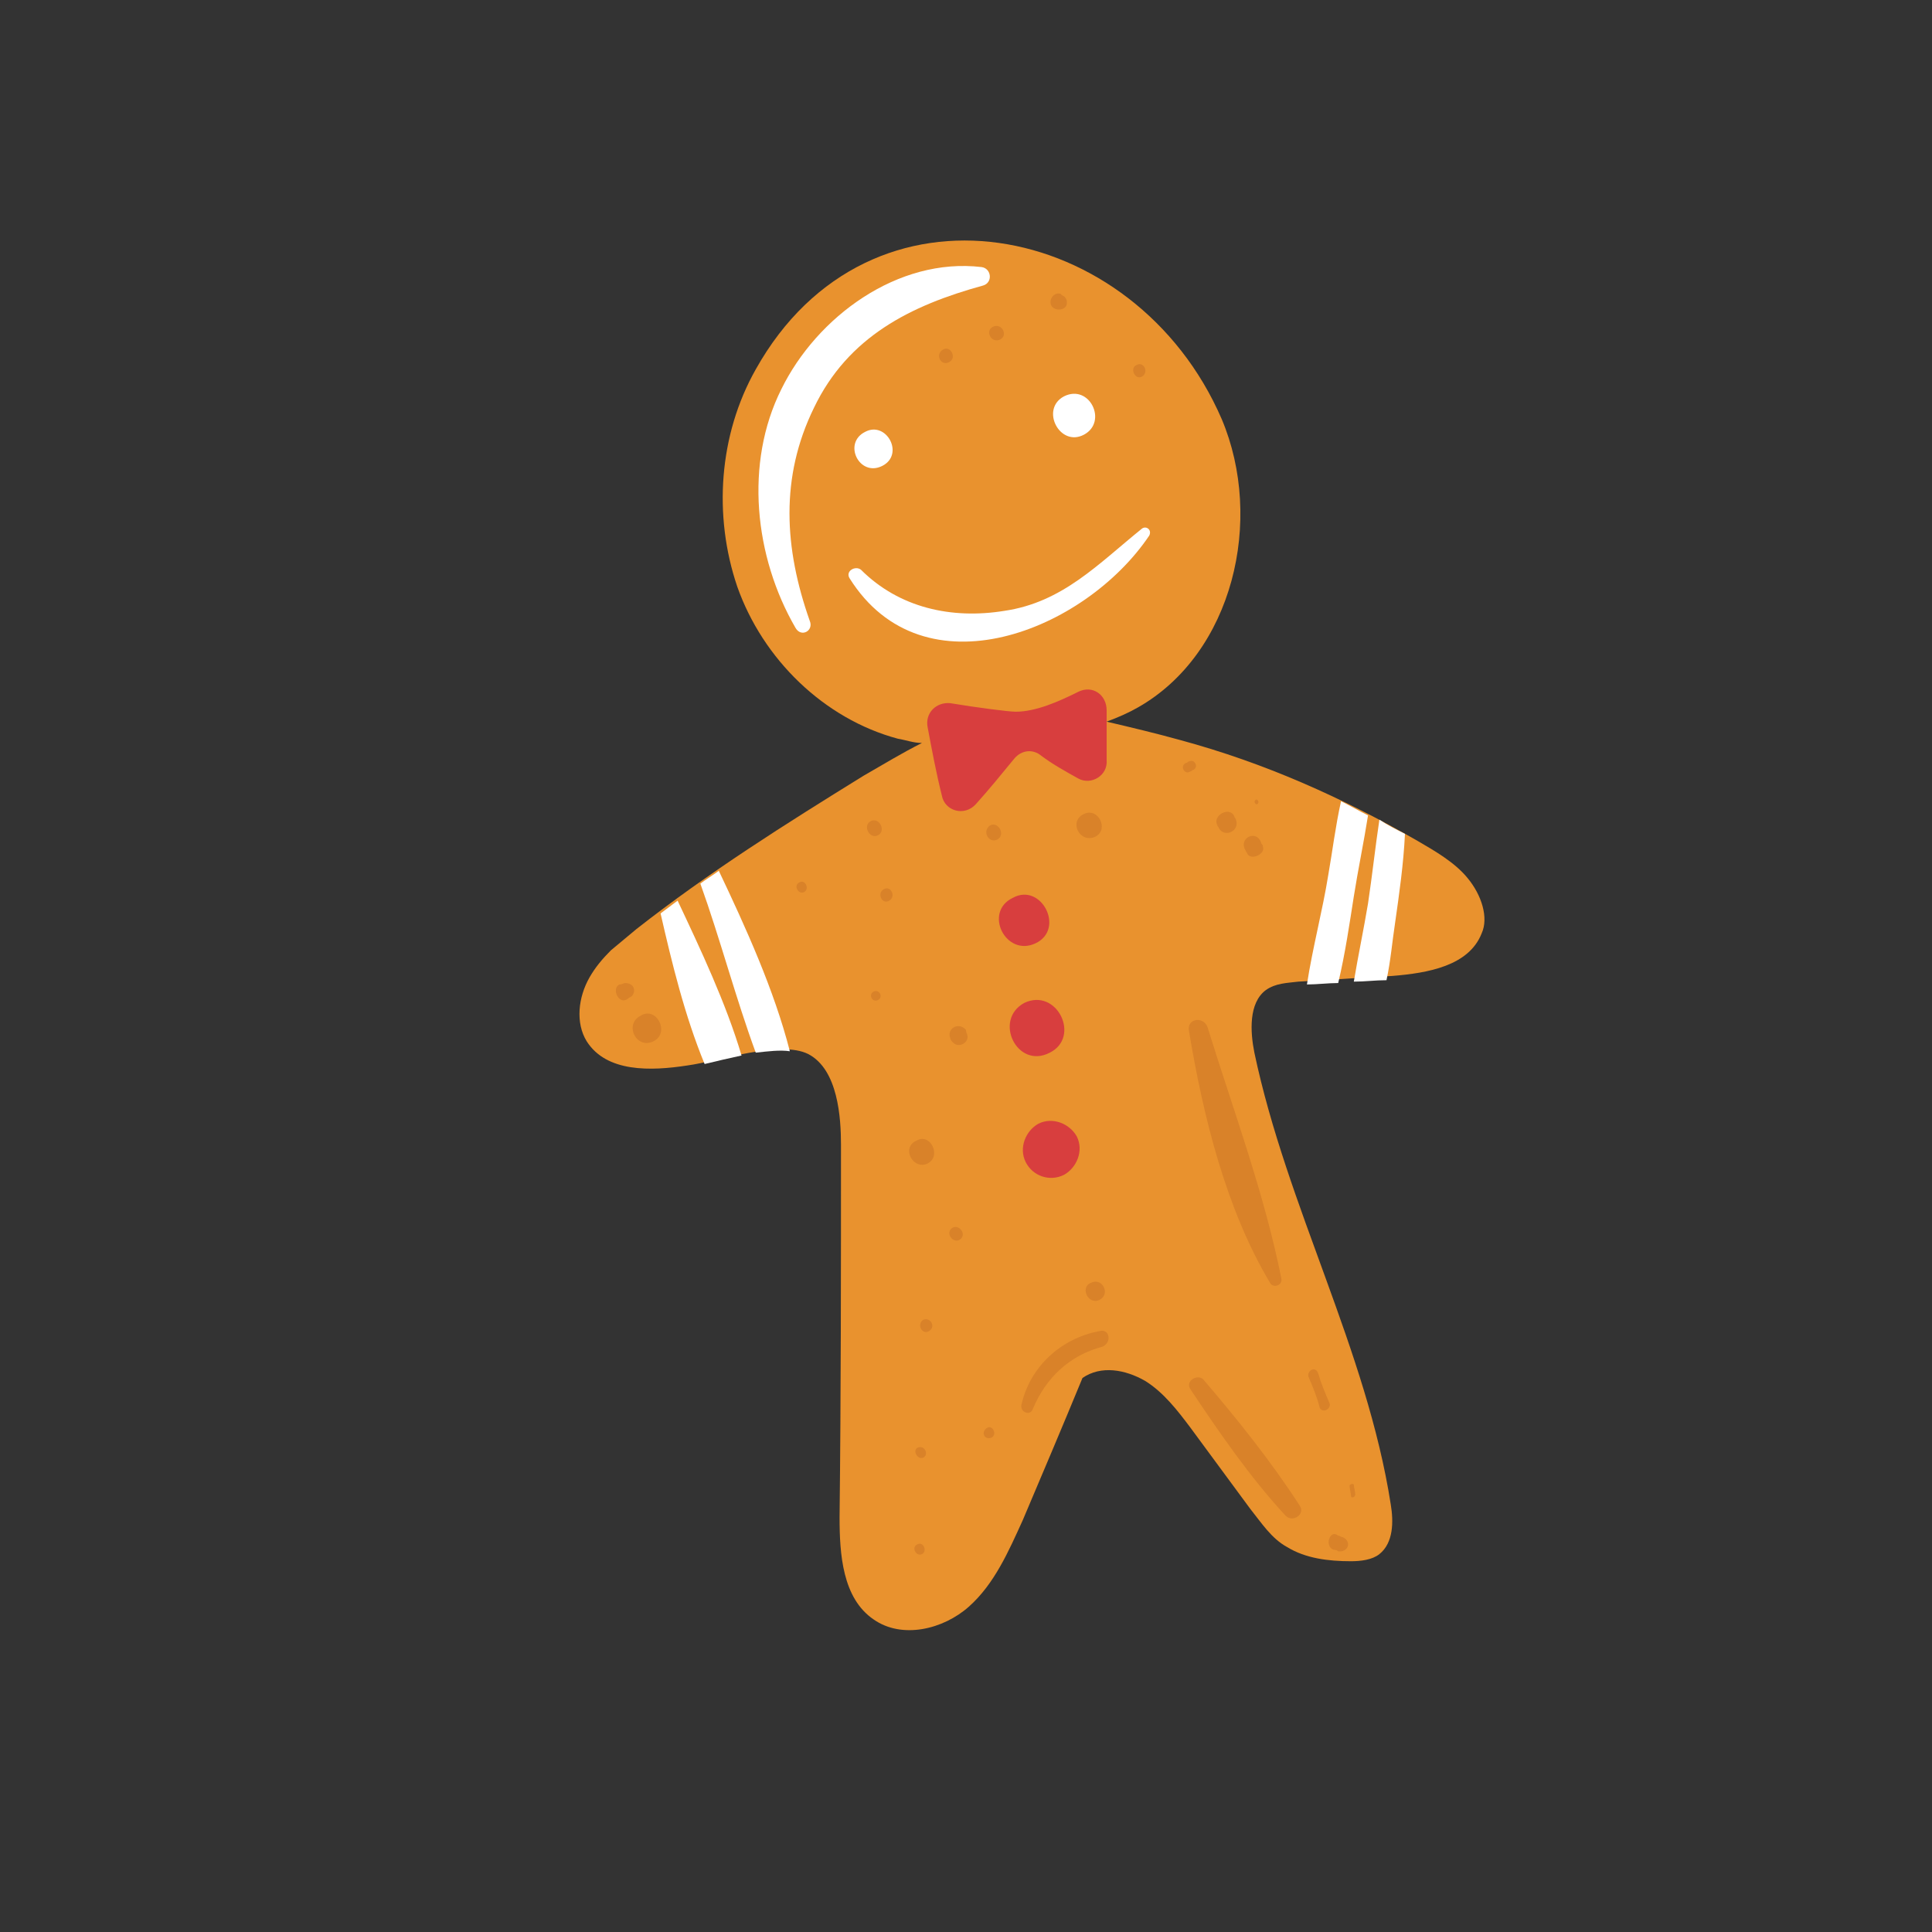 <?xml version="1.0" standalone="no"?><!DOCTYPE svg PUBLIC "-//W3C//DTD SVG 1.1//EN" "http://www.w3.org/Graphics/SVG/1.1/DTD/svg11.dtd"><svg class="icon" width="200px" height="200.00px" viewBox="0 0 1024 1024" version="1.1" xmlns="http://www.w3.org/2000/svg"><rect x="0" y="0" width="1024" height="1024" fill="#333333" stroke="none"/><path d="M777.788 465.318c-6.776-8.282-17.318-14.306-26.353-19.576-40.659-23.341-81.318-41.412-125.741-53.459-13.553-3.765-26.353-6.776-39.153-9.788 6.024-2.259 11.294-4.518 16.565-7.529 50.447-28.612 67.012-99.388 44.424-152.847-45.929-106.165-186.729-134.024-246.965-26.353-19.576 34.635-22.588 77.553-9.788 115.2 13.553 38.4 45.929 70.024 85.082 80.565 4.518 0.753 8.282 2.259 12.8 2.259-10.541 5.271-20.329 11.294-30.871 17.318-41.412 25.6-82.071 51.2-120.471 81.318l-13.553 11.294c-4.518 4.518-8.282 9.035-11.294 14.306-6.024 10.541-7.529 24.094-1.506 33.882 10.541 16.565 33.882 15.812 53.459 12.8 16.565-2.259 48.941-13.553 64-6.024 15.812 8.282 17.318 33.882 17.318 48.188 0 65.506 0 131.765-0.753 197.271 0 19.576 1.506 42.918 18.071 54.212 15.059 10.541 36.894 5.271 50.447-6.776 13.553-12.047 21.082-29.365 28.612-45.929 10.541-24.847 21.082-49.694 31.624-75.294 9.788-6.776 22.588-4.518 33.129 1.506 9.788 6.024 17.318 15.812 24.094 24.847l31.624 42.918c6.024 7.529 11.294 15.812 19.576 20.329 9.788 6.024 21.835 7.529 33.882 7.529 5.271 0 11.294-0.753 15.059-3.765 7.529-6.024 7.529-17.318 6.024-26.353C724.329 715.294 682.165 640 664.847 557.929c-2.259-11.294-3.012-26.353 6.024-33.129 5.271-3.765 11.294-3.765 17.318-4.518 16.565-0.753 33.129-2.259 49.694-3.012 18.824-1.506 40.659-5.271 47.435-22.588 3.765-8.282 0-20.329-7.529-29.365z" fill="#E9922E" /><path d="M467.576 246.965c12.047-6.024 2.259-24.094-9.035-18.071-12.047 6.024-3.012 24.094 9.035 18.071zM574.494 230.4c12.8-6.776 3.012-27.106-10.541-20.329-12.8 6.776-2.259 27.106 10.541 20.329zM450.259 306.447c39.153 62.494 124.988 27.859 158.871-22.588 1.506-3.012-1.506-5.271-3.765-3.765-23.341 18.824-42.165 39.153-73.035 43.671-27.859 4.518-55.718-1.506-76.047-21.835-3.012-2.259-8.282 0.753-6.024 4.518zM739.388 489.412c2.259-15.812 4.518-31.624 5.271-47.435-4.518-2.259-9.035-4.518-13.553-7.529-2.259 15.059-3.765 29.365-6.024 44.424-2.259 13.553-5.271 27.859-7.529 41.412 6.024 0 11.294-0.753 17.318-0.753 2.259-10.541 3.012-20.329 4.518-30.118zM717.553 475.106c2.259-14.306 5.271-28.612 7.529-42.918-4.518-2.259-9.788-5.271-14.306-7.529-3.012 13.553-4.518 26.353-6.776 39.153-3.012 18.824-8.282 38.4-11.294 57.976 5.271 0 11.294-0.753 16.565-0.753 3.765-15.812 6.024-31.624 8.282-45.929zM400.565 557.929c6.776-0.753 12.8-1.506 18.071-0.753-8.282-32.376-23.341-65.506-37.647-95.624-3.012 2.259-6.776 4.518-9.788 6.776 10.541 29.365 18.824 60.988 29.365 89.6zM350.118 484.141c6.024 26.353 12.8 54.212 23.341 79.812 6.024-1.506 12.8-3.012 19.576-4.518-8.282-27.859-21.835-56.471-33.882-82.071l-9.035 6.776z" fill="#FFFFFF" /><path d="M491.671 385.506c2.259 12.047 4.518 24.094 7.529 36.141 1.506 8.282 12.047 11.294 18.071 4.518 6.776-7.529 13.553-15.812 20.329-24.094 3.765-4.518 9.788-5.271 14.306-1.506 6.024 4.518 12.8 8.282 19.576 12.047 6.776 3.765 15.812-1.506 15.059-9.788V376.471c0-8.282-7.529-13.553-15.059-9.788-10.541 5.271-22.588 10.541-33.129 10.541-3.765 0-21.082-2.259-34.635-4.518-7.529-0.753-13.553 5.271-12.047 12.8zM548.894 499.953c15.812-7.529 3.012-32.376-12.047-24.094-15.812 7.529-3.765 31.624 12.047 24.094zM556.424 557.929c16.565-8.282 3.765-34.635-13.553-26.353-16.565 9.035-3.765 35.388 13.553 26.353zM563.953 622.682c6.776-3.765 10.541-12.8 6.776-20.329-3.765-6.776-12.8-10.541-20.329-6.776-6.776 3.765-10.541 12.8-6.776 20.329 3.765 7.529 12.8 10.541 20.329 6.776z" fill="#D83E3E" /><path d="M520.282 141.553c-44.424-5.271-87.341 26.353-106.165 64.753-19.576 39.153-14.306 88.847 7.529 126.494 3.012 5.271 9.788 1.506 7.529-3.765-13.553-38.4-15.812-76.047 2.259-112.941 18.071-37.647 51.2-54.212 89.6-64.753 5.271-1.506 4.518-9.035-0.753-9.788z" fill="#FFFFFF" /><path d="M502.965 192c4.518-2.259 0.753-9.035-3.012-6.776-4.518 2.259-1.506 9.035 3.012 6.776zM530.071 179.953c4.518-2.259 0.753-9.035-3.765-6.776-4.518 2.259-0.753 9.035 3.765 6.776zM563.2 156.612s-0.753 0-0.753-0.753c-3.765-1.506-6.776 3.012-5.271 6.024 1.506 3.012 7.529 3.012 8.282-0.753v-1.506c0-0.753-0.753-2.259-2.259-3.012zM605.365 199.529c3.765-2.259 0.753-8.282-3.012-6.024-3.765 1.506-0.753 8.282 3.012 6.024zM465.318 442.729c4.518-2.259 0.753-9.788-3.765-7.529-4.518 2.259-0.753 9.788 3.765 7.529zM426.165 472.847c3.012-1.506 0.753-6.776-2.259-5.271-3.765 1.506-0.753 6.776 2.259 5.271zM471.341 477.365c3.765-2.259 0.753-8.282-3.012-6.024-3.765 2.259-0.753 8.282 3.012 6.024zM465.318 530.071c3.012-1.506 0.753-6.024-2.259-4.518-3.012 1.506-0.753 6.024 2.259 4.518zM503.718 550.4c0 0.753 0.753 1.506 1.506 2.259 3.012 3.012 8.282 0 7.529-3.765 0-0.753-0.753-1.506-0.753-3.012-3.765-4.518-10.541-0.753-8.282 4.518zM491.671 616.659c7.529-3.765 1.506-16.565-6.024-12.047-8.282 3.765-1.506 15.812 6.024 12.047zM508.235 657.318c4.518-2.259 0.753-8.282-3.012-6.776-4.518 2.259-0.753 8.282 3.012 6.776zM492.424 705.506c3.765-2.259 0.753-7.529-3.012-6.024-3.765 2.259-0.753 8.282 3.012 6.024zM489.412 772.518c3.012-1.506 0.753-6.776-3.012-5.271-3.012 1.506 0 6.776 3.012 5.271zM488.659 823.718c3.012-1.506 0.753-6.776-2.259-5.271-3.765 1.506-0.753 6.776 2.259 5.271zM525.553 761.976c3.012-1.506 0.753-6.776-2.259-5.271-3.765 2.259-1.506 6.776 2.259 5.271zM582.776 688.941c6.024-3.012 1.506-12.047-4.518-9.035-6.024 2.259-1.506 12.047 4.518 9.035zM580.518 443.482c7.529-3.765 1.506-15.812-6.024-12.047-8.282 3.765-2.259 15.812 6.024 12.047zM528.565 444.988c4.518-2.259 0.753-9.788-3.765-7.529-4.518 3.012-0.753 9.788 3.765 7.529zM630.965 408.847c0.753 0 0.753-0.753 1.506-0.753 3.012-1.506 0.753-6.024-2.259-4.518-0.753 0-0.753 0.753-1.506 0.753-3.765 1.506-0.753 6.776 2.259 4.518zM666.353 426.165c1.506-0.753 0-3.012-0.753-2.259-1.506 0.753 0 3.012 0.753 2.259zM332.8 529.318c0.753-0.753 1.506-0.753 2.259-1.506 2.259-3.012 0.753-6.776-3.765-6.776-0.753 0-1.506 0.753-3.012 0.753-4.518 2.259 0 11.294 4.518 7.529zM346.353 551.906c9.035-4.518 1.506-18.824-6.776-13.553-9.035 4.518-2.259 18.071 6.776 13.553zM645.271 437.459c0 0.753 0.753 0.753 0.753 1.506 3.012 5.271 11.294 1.506 9.035-4.518 0-0.753-0.753-0.753-0.753-1.506-2.259-6.024-12.047-0.753-9.035 4.518zM660.329 451.012c0 0.753 0.753 0.753 0.753 1.506 2.259 3.765 9.788 0 8.282-3.765 0-0.753 0-0.753-0.753-1.506-2.259-8.282-12.8-3.012-8.282 3.765zM630.212 546.635c7.529 45.176 19.576 94.118 42.918 133.271 1.506 3.012 6.776 1.506 6.024-2.259-9.035-45.176-25.6-89.6-39.153-133.271-2.259-6.024-11.294-4.518-9.788 2.259zM693.459 729.6c2.259 5.271 4.518 10.541 6.024 16.565 1.506 3.012 6.024 0.753 5.271-2.259-2.259-5.271-4.518-10.541-6.024-15.812-1.506-4.518-6.024-1.506-5.271 1.506zM715.294 787.576c0 1.506 0.753 3.765 0.753 5.271 0 1.506 2.259 0.753 2.259-0.753s-0.753-3.765-0.753-5.271c-0.753-0.753-2.259 0-2.259 0.753z" fill="#D98229" /><path d="M630.965 736.376c15.059 22.588 31.624 46.682 50.447 67.012 3.765 3.765 10.541-0.753 7.529-5.271-15.059-23.341-33.129-45.929-51.2-67.012-3.012-3.012-9.788 0.753-6.776 5.271z" fill="#D98229" /><path d="M707.012 821.459c0.753 0 1.506 0 2.259 0.753 5.271 0.753 7.529-5.271 2.259-7.529-0.753 0-1.506-0.753-2.259-0.753-4.518-3.765-7.529 6.024-2.259 7.529z" fill="#D98229" /><path d="M582.776 705.506c-20.329 3.765-36.894 18.824-41.412 39.153-0.753 3.765 4.518 6.024 6.024 2.259 6.776-16.565 19.576-28.612 36.894-33.129 5.271-2.259 3.765-9.788-1.506-8.282z" fill="#D98229" /></svg>